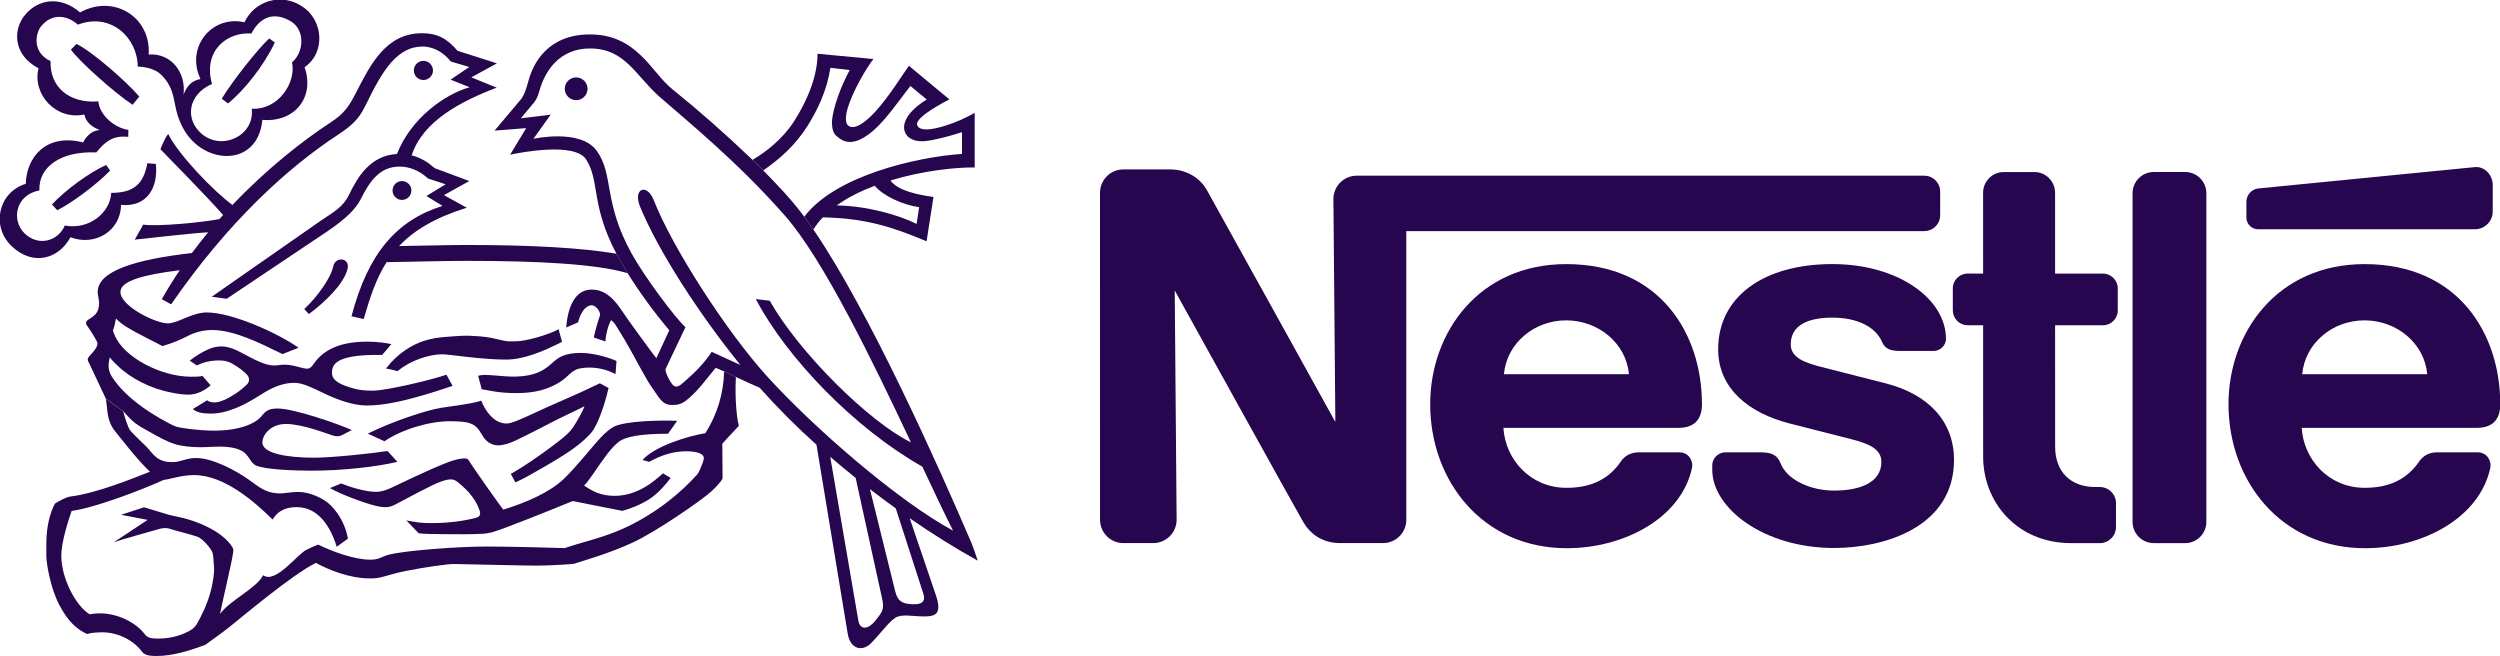 <svg width="450" height="118" viewBox="0 0 450 118" fill="none" xmlns="http://www.w3.org/2000/svg">
<g clip-path="url(#clip0_5251_3981)">
<path fill-rule="evenodd" clip-rule="evenodd" d="M397.146 34.785C397.146 32.672 395.445 30.961 393.33 30.961H387.677C385.562 30.961 383.861 32.679 383.861 34.792V93.933C383.861 96.048 385.567 97.759 387.677 97.759H393.335C395.445 97.759 397.146 96.038 397.146 93.928V34.785ZM404.353 36.356V39.169C404.353 40.329 405.304 41.27 406.468 41.27H445.468C447.248 41.27 448.692 39.833 448.692 38.055V33.295C448.692 31.515 447.231 29.905 445.468 30.081C445.468 30.081 407.76 33.782 406.552 33.916C405.945 33.97 405.381 34.251 404.973 34.704C404.565 35.157 404.344 35.747 404.353 36.356ZM372.778 97.761C363.075 97.761 356.967 90.4 356.967 82.209L356.962 58.545H354.186C353.835 58.545 353.487 58.477 353.162 58.342C352.837 58.208 352.542 58.011 352.294 57.763C352.045 57.515 351.848 57.22 351.713 56.895C351.578 56.571 351.509 56.223 351.508 55.872V51.911C351.508 50.431 352.711 49.24 354.196 49.24L356.962 49.245L356.957 34.696C356.957 32.636 358.615 30.966 360.679 30.966H366.196C368.25 30.966 369.917 32.648 369.917 34.708V49.247L378.511 49.245C379.99 49.245 381.198 50.433 381.198 51.916V55.877C381.198 57.359 379.995 58.55 378.52 58.55L369.917 58.548L369.927 80.436C369.927 84.731 372.53 87.664 377.178 87.664H377.962C379.569 87.664 380.876 88.957 380.876 90.564V94.859C380.876 96.472 379.574 97.764 377.967 97.764L372.778 97.761ZM281.917 47.538C266.231 47.538 257.436 59.816 257.436 72.755C257.436 86.543 266.857 98.678 282.02 98.678C292.399 98.678 302.628 93.209 304.56 84.23C304.822 83.018 304.006 81.429 302.301 81.42L294.881 81.425C293.537 81.425 292.437 82.07 291.775 83.042C289.651 86.153 286.545 87.806 281.95 87.806C275.452 87.806 270.951 82.688 270.612 77.011H302.144C305.048 77.011 306.35 75.433 306.35 72.752C306.35 60.141 298.88 47.538 281.917 47.538ZM281.917 57.664C287.705 57.664 292.704 61.784 293.212 67.36H270.706C271.213 61.784 276.128 57.664 281.917 57.664ZM425.616 47.538C409.928 47.538 401.13 59.816 401.13 72.755C401.13 86.543 410.551 98.678 425.714 98.678C436.093 98.678 446.322 93.209 448.254 84.23C448.516 83.018 447.701 81.429 445.995 81.42L438.58 81.425C437.231 81.425 436.131 82.07 435.47 83.042C433.345 86.153 430.239 87.806 425.644 87.806C419.146 87.806 414.645 82.688 414.306 77.011H445.838C448.742 77.011 450.044 75.433 450.044 72.752C450.044 60.141 442.571 47.538 425.616 47.538ZM425.616 57.664C431.399 57.664 436.403 61.784 436.906 67.36H414.4C414.905 61.784 419.82 57.664 425.616 57.664Z" fill="#26064F"/>
<path fill-rule="evenodd" clip-rule="evenodd" d="M346.357 31.624H244.21C241.888 31.624 240.014 33.51 240.014 35.832L240.363 75.958C240.363 75.958 218.355 36.188 217.208 34.162C216.127 32.254 213.811 30.495 210.601 30.495H202.203C199.879 30.495 198 32.382 198 34.704L198.005 93.551C198.005 95.873 199.881 97.757 202.205 97.757H207.592C208.708 97.755 209.777 97.309 210.564 96.519C211.352 95.728 211.794 94.657 211.792 93.541L211.453 52.289C211.453 52.289 233.675 92.451 234.625 94.034C235.908 96.174 238.08 97.757 241.222 97.757H248.937C251.264 97.757 253.138 95.873 253.138 93.551L253.133 41.598H346.361C346.738 41.599 347.111 41.526 347.459 41.382C347.807 41.239 348.124 41.028 348.39 40.762C348.657 40.496 348.868 40.18 349.013 39.832C349.157 39.484 349.231 39.111 349.231 38.734V34.487C349.229 33.726 348.926 32.997 348.387 32.46C347.847 31.923 347.117 31.622 346.357 31.624Z" fill="#26064F"/>
<path fill-rule="evenodd" clip-rule="evenodd" d="M329.821 57.174C334.262 57.174 337.584 58.786 338.782 61.57C339.355 62.911 340.469 63.168 341.997 63.168H348.105C349.12 63.168 350.27 62.299 350.27 60.978C350.27 53.875 341.806 47.534 329.816 47.534C317.412 47.534 309.268 53.447 309.268 62.858C309.268 70.062 314.953 74.348 321.949 76.177C325.139 77.014 330.586 78.357 333.235 79.052C336.093 79.803 338.648 80.674 338.648 83.126C338.648 86.989 334.57 88.305 330.129 88.305C325.914 88.305 321.718 86.421 320.515 83.418C319.815 81.673 318.598 81.42 316.748 81.42H310.536C309.451 81.42 308.205 82.352 308.205 83.766V84.565C308.205 91.44 317.424 98.638 330.138 98.638C339.155 98.638 351.721 94.891 351.721 82.794C351.721 75.787 347.037 70.936 339.41 69.001C336.427 68.246 329.26 66.421 327.701 66.017C324.92 65.298 322.332 64.391 322.332 62.008C322.332 58.401 325.664 57.174 329.821 57.174ZM103.708 18.028C104.251 18.028 104.771 17.812 105.155 17.428C105.539 17.044 105.755 16.523 105.755 15.98C105.755 15.437 105.539 14.916 105.155 14.532C104.771 14.148 104.251 13.932 103.708 13.932C103.165 13.932 102.644 14.148 102.26 14.532C101.876 14.916 101.66 15.437 101.66 15.98C101.66 16.523 101.876 17.044 102.26 17.428C102.644 17.812 103.165 18.028 103.708 18.028ZM76.214 14.401C76.671 14.401 77.109 14.22 77.432 13.897C77.755 13.573 77.937 13.135 77.937 12.678C77.937 12.221 77.755 11.783 77.432 11.46C77.109 11.137 76.671 10.955 76.214 10.955C75.758 10.955 75.32 11.137 74.996 11.46C74.673 11.783 74.492 12.221 74.492 12.678C74.492 13.135 74.673 13.573 74.996 13.897C75.32 14.22 75.758 14.401 76.214 14.401ZM55.604 56.531L54.765 55.632C57.103 53.459 59.578 49.993 59.98 47.96C60.353 46.069 63.072 46.37 62.554 48.427C61.898 51.057 58.679 54.233 55.604 56.531ZM38.16 15.118C33.856 16.981 33.226 21.394 36.245 24.043C39.885 27.234 45.887 24.455 45.31 19.57C50.191 19.82 53.34 14.777 52.563 11.235C54.736 9.374 54.952 5.399 52.347 3.837C49.554 2.165 46.924 2.805 45.25 6.032C40.778 5.707 36.493 9.225 38.16 15.118L36.089 14.213C33.358 8.501 38.141 2.666 44.006 4.011C44.431 3.09 45.05 2.273 45.819 1.614C46.59 0.954 47.493 0.469 48.467 0.191C49.442 -0.086 50.465 -0.15 51.467 0.004C52.469 0.158 53.425 0.527 54.271 1.085C58.036 3.366 58.833 9.252 54.83 12.106C56.718 17.599 52.953 22.087 47.225 21.575C46.554 28.64 39.89 29.552 35.586 26.197C33.156 24.303 32.162 21.678 31.693 19.698C31.2 17.602 31.2 15.725 29.131 13.566C27.575 11.937 24.786 11.992 24.786 11.992C24.786 6.86 19.987 2.163 14.028 4.437C11.915 2.617 9.305 2.437 7.436 4.687C6.349 5.993 5.749 9.427 9.101 11.001C8.928 15.679 12.493 18.665 17.706 18.251C17.911 20.737 20.665 23.047 23.107 23.377L23.085 24.626C20.48 24.375 19.07 25.285 17.333 27.439C11.206 27.15 6.914 29.876 7.092 34.273C2.786 35.091 1.98 39.6 4.421 42.002C6.863 44.404 10.443 43.463 11.663 40.594C16.008 41.422 19.845 38.308 20.02 34.716C24.079 34.716 25.855 33.111 26.518 29.378L28.051 29.503C28.503 33.522 26.644 37.336 21.801 36.881C21.676 41.679 17.02 44.363 12.678 42.705C10.65 46.514 6.004 48.037 2.105 44.319C-1.663 40.729 -0.287 34.581 4.638 33.091C4.751 28.387 8.225 23.918 14.973 25.641C14.973 25.641 15.842 23.541 17.954 23.415C16.547 22.838 15.481 22.061 15.19 20.612C10.099 21.697 5.776 17.01 6.933 12.291C2.341 9.873 2.266 5.334 4.544 2.637C6.919 -0.172 10.874 -0.792 14.413 2.235C20.405 -1.086 27.18 2.981 26.766 9.81C30.957 9.531 33.502 13.196 33.036 17.012C33.726 15.33 34.535 14.55 36.084 14.213L38.16 15.118Z" fill="#26064F"/>
<path fill-rule="evenodd" clip-rule="evenodd" d="M48.456 6.922L49.468 7.646C47.503 11.795 44.024 16.201 41.046 18.624L39.908 17.767C42.02 14.331 46.553 8.659 48.456 6.922ZM19.134 29.707L19.817 30.721C17.335 33.267 12.74 36.662 10.3 37.841L9.347 36.806C11.707 34.26 16.216 30.927 19.134 29.707ZM25.072 17.38L23.873 18.862C20.623 16.73 14.21 10.998 12.764 8.931L13.774 7.899C16.88 9.473 22.94 14.877 25.072 17.38ZM19.043 71.773C19.413 73.633 19.103 75.693 20.78 77.704C21.372 78.409 24.627 82.695 26.986 84.909C23.78 86.172 17.366 88.781 12.749 89.361C11.825 89.479 10.786 90.126 9.915 90.624C9.338 91.611 8.741 93.374 8.491 95.367C8.313 96.791 8.337 98.375 8.337 99.992C8.337 101.416 9.09 105.895 10.683 108.903C12.278 111.91 13.808 113.256 15.691 114.134C16.064 113.97 16.885 113.848 18.165 113.819C21.651 113.739 24.379 115.667 25.582 117.32C26.041 117.955 26.965 118.08 28.18 118.08C30.992 118.08 34.086 117.154 37.023 116.035C37.651 115.518 39.422 114.338 41.161 112.972C42.898 111.61 52.581 103.394 56.866 101.32C59.123 102.543 62.828 104.116 66.653 104.116C66.874 104.116 67.61 104.126 68.392 103.953C69.588 103.681 71.12 103.149 73.047 102.769C76.5 102.097 80.549 101.505 81.73 101.522C84.905 101.573 94.213 101.813 96.419 101.813C98.734 101.813 102.034 101.611 103.295 101.489C105.244 100.844 109.586 99.641 113.746 97.72C117.896 95.882 126.633 89.816 128.062 88.429C128.758 87.809 129.374 87.128 129.828 86.521C129.999 86.285 130.062 86.192 130.062 86.004L130.014 79.875C130.014 79.875 132.102 77.558 132.901 76.754C132.977 76.679 132.982 76.571 132.97 76.496C132.612 75.308 132.253 71.609 132.458 67.858L130.343 66.871C130.248 70.811 129.079 74.651 126.963 77.976C123.819 78.474 117.819 80.335 115.658 82.794L116.847 83.133C118.875 82.014 121.047 81.23 123.53 81.23C125.724 81.23 126.691 81.807 126.691 82.423C126.691 82.856 126.277 83.894 126.119 84.223C125.929 84.599 125.803 85.077 125.435 85.477C122.437 88.768 118.924 91.549 115.033 93.711C112.276 95.254 109.675 96.291 105.609 97.444C104.392 97.788 102.723 98.281 101.638 98.656C100.105 98.608 92.099 98.375 87.422 98.375C82.747 98.375 73.105 99.056 70.04 99.831C68.65 100.182 68.303 100.743 66.686 100.743C63.667 100.743 59.705 99.21 57.273 98.031C56.922 98.134 56.041 98.524 55.163 98.962C53.436 99.821 49.596 105.151 47.363 103.539C46.223 105.875 41.301 108.089 39.617 110.512C39.802 109.244 41.789 101.015 41.977 99.369C42.011 99.078 42.035 98.842 41.849 98.531C40.052 95.528 35.029 93.62 32.197 93.066C31.365 92.903 30.956 92.79 30.398 92.662L25.93 91.312L21.785 92.662L26.568 93.579L20.498 97.602C21.552 97.198 28.093 95.384 28.577 95.239C29.111 95.081 29.825 94.924 30.605 95.196C31.495 95.507 34.019 96.084 35.52 96.606C36.403 96.912 37.849 98.534 38.221 99.397C38.373 99.758 38.431 100.516 38.529 102.194C38.59 103.25 38.32 104.718 38.065 105.859C37.396 108.842 36.039 111.174 35.611 112.007C35.019 113.155 34.201 113.525 33.395 113.905C32.072 114.526 30.456 114.916 28.659 114.94C27.424 114.955 26.599 114.89 26.072 114.175C24.415 111.937 20.32 109.766 16.139 110.575C13.574 109.023 11.031 104.013 11.031 100.023C11.031 97.631 12.239 93.861 12.889 91.967C17.065 91.409 25.418 88.225 29.481 86.379C30.333 86.336 32.669 85.51 34.901 85.51C40.365 85.51 45.785 90.29 49.076 93.519C49.615 92.631 50.628 91.286 53.421 91.286C57.29 91.286 59.503 94.801 60.612 98.421L62.628 96.955C62.226 94.706 61.16 92.628 59.568 90.99C58.233 89.654 55.69 88.545 53.7 88.545C52.505 88.545 51.261 88.812 50.477 88.812C47.712 88.812 46.586 87.58 44.546 86.175C42.343 84.651 38.243 82.442 35.318 82.442C33.434 82.442 32.587 83.181 31.033 83.186C28.748 83.2 27.898 82.25 26.804 80.888C26.325 80.291 24.011 78.236 23.392 77.411C23.036 76.937 22.406 74.995 22.177 74.023L19.043 71.773Z" fill="#26064F"/>
<path fill-rule="evenodd" clip-rule="evenodd" d="M22.187 74.023C22.851 74.733 23.491 75.517 24.32 76.153C25.122 76.759 26.134 77.286 27.085 77.825C28.427 78.585 29.95 79.457 31.461 79.935C32.784 80.335 34.502 80.499 36.114 80.499C38.411 80.499 41.122 80.025 43.367 81.071C44.873 81.776 44.974 83.365 46.17 83.829C48.032 84.553 53.207 84.722 56.074 84.722C61.754 84.722 67.899 84.002 71.529 83.133L69.758 81.182C67.247 81.581 59.875 82.385 56.493 82.385C51.727 82.385 47.226 81.625 47.226 79.649C47.226 78.287 48.693 76.316 51.486 76.316C54.486 76.316 59.021 78.131 59.858 78.379C60.698 78.629 61.04 78.561 61.567 78.318L63.323 77.411C60.992 76.326 52.877 73.535 50.05 73.535C48.713 73.535 47.989 73.727 47.12 74.846C46.035 76.242 43.138 77.515 38.512 77.515C35.977 77.515 32.349 77.062 31.552 76.735C30.159 76.162 27.431 74.579 25.687 73.318C23.438 71.696 21.479 69.896 20.132 67.795C19.743 67.193 19.538 66.491 19.543 65.774C19.547 65.228 19.701 64.72 19.757 64.318C20.159 64.876 20.594 65.281 21.15 65.803C23.592 68.18 27.195 69.966 30.9 70.676C31.956 70.878 32.895 71.037 33.939 71.037C35.519 71.037 36.98 70.19 37.908 69.36L36.453 67.668C35.984 67.81 35.012 67.81 34.372 67.81C28.992 67.81 22.165 64.289 20.594 60.22C20.438 59.821 20.25 59.599 20.406 59.229C20.563 58.853 20.758 58.062 20.871 57.333C21.186 57.694 21.835 58.24 22.66 58.772C24.66 60.054 28.473 61.83 29.219 62.297C31.141 61.743 32.587 61.099 33.73 60.507C35.093 59.79 36.609 59.412 38.149 59.402C42.08 59.402 46.598 61.645 50.842 63.736L53.738 62.593C49.973 59.946 41.779 56.24 37.225 56.24C34.538 56.24 32.012 58.206 30.212 58.206C28.004 58.206 21.677 55.121 21.677 52.549C21.677 50.571 25.771 49.45 32.356 48.639C31.21 50.332 30.132 52.071 29.125 53.851L30.802 54.782C41.115 39.843 51.843 30.143 60.867 24.233C64.143 22.085 64.891 20.831 66.037 18.487C68.832 12.772 71.469 8.378 76.054 8.378C78.195 8.378 79.944 9.579 81.145 11.071L84.465 12.062L81.104 14.339L84.539 15.703C80.057 16.962 73.932 21.322 71.454 27.72C66.677 27.975 64.372 31.842 62.81 35.084C61.757 37.269 60.082 38.142 57.64 39.795L38.11 53.413L40.798 53.783L58.841 41.699C62.399 39.297 64.093 37.526 64.944 35.82C66.619 32.473 68.421 29.985 71.96 29.985C73.699 29.985 75.561 30.731 77.05 32.136L80.214 33.171L76.759 35.283L79.656 37.062C71.38 39.656 66.248 45.587 63.267 56.928L65.464 57.426C66.563 53.67 67.646 50.227 69.585 47.188C74.382 47.132 79.237 46.956 84.003 46.956C96.72 46.956 107.276 47.493 112.973 49.17L110.957 45.669C104.861 44.634 96.017 44.098 84.003 44.098C79.973 44.098 75.893 44.247 71.839 44.29C74.454 41.521 78.222 39.191 84.022 37.391L79.906 35.125L84.477 32.588L78.248 30.271C77.158 29.292 75.804 28.394 74.101 27.966C76.093 21.834 82.889 18.251 89.401 15.782L84.84 13.922L89.442 11.403L82.357 9.141C80.507 6.968 78.725 5.977 75.992 5.977C69.421 5.977 66.66 11.684 64.054 16.742C62.683 19.406 61.814 20.528 59.483 22.056C54.431 25.362 47.989 30.418 41.839 36.893C38.625 34.576 32.062 27.802 30.277 24.106C29.575 24.975 28.879 26.868 28.879 26.868C29.551 27.578 37.285 35.392 40.158 38.703L39.508 39.429C36.446 40.038 28.485 40.803 25.776 40.435L24.256 43.135C26.279 42.935 34.187 42.004 37.468 41.812C36.462 43.03 35.489 44.275 34.547 45.544C24.376 46.699 17.584 48.785 17.584 52.544C17.584 53.163 17.832 53.865 17.832 54.529C17.832 56.103 17.245 56.681 16.127 57.386C15.398 57.843 15.352 58.163 15.662 58.596C15.975 59.036 17.544 61.356 17.544 61.813C17.544 62.564 16.795 63.322 16.191 63.993C15.662 64.585 15.684 64.742 16.098 65.488L19.047 71.756L22.187 74.023ZM148.109 39.126C147.46 39.81 146.887 40.539 146.406 41.314L144.768 39.013C150.238 31.722 164.685 28.3 173.161 27.699V23.788C172.085 24.12 170.926 24.493 169.853 24.748C168.332 25.114 166.937 25.453 165.753 25.422C164.57 25.393 163.61 24.919 163.167 24.286C162.029 22.662 163.085 20.208 166.809 17.912L163.872 15.47C161.606 18.41 159.373 21.654 157.102 23.591C155.038 25.352 152.875 26.231 151.129 24.927C150.188 24.224 149.834 23.904 149.74 22.07C149.866 19.378 151.504 15.263 152.947 12.613L149.471 12.204C148.853 16.261 147.19 19.722 145.41 22.576C143.192 26.137 140.331 28.635 137.387 30.68L135.455 28.777C137.832 27.374 140.808 25.093 142.855 21.947C145.23 18.295 147.157 13.778 147.159 9.675L157.215 10.628C155.803 12.423 153.472 16.519 152.586 19.459C152.127 20.994 152.149 22.215 152.704 22.631C153.77 23.43 155.637 22.154 157.449 20.212C160.003 17.467 162.505 13.325 163.61 11.848L170.882 17.883C167.649 19.596 164.517 21.553 165.14 22.652C165.71 23.654 167.781 23.353 170.05 22.657C171.929 22.077 173.738 21.29 175.444 20.311V30.143C171.938 30.095 166.001 30.75 160.283 32.485C161.642 34.405 165.546 35.11 168.027 35.452L166.783 43.431C160.523 40.801 155.695 39.271 148.109 39.126L150.619 36.97C156.21 37.086 161.813 38.71 164.988 40.308L165.443 37.288C162.582 36.91 158.979 35.283 157.453 33.44C154.963 34.376 152.606 35.543 150.619 36.97L148.109 39.126Z" fill="#26064F"/>
<path fill-rule="evenodd" clip-rule="evenodd" d="M118.143 64.477L120.472 59.448C117.734 56.207 115.229 52.777 112.976 49.182L110.959 45.681C106.302 36.833 107.998 32.605 105.513 28.711C103.458 25.494 93.479 27.496 91.824 27.843L94.711 23.061L89.021 23.514L93.843 17.784C94.369 17.038 94.617 16.357 95.175 14.37C96.027 11.35 98.62 6.195 106.215 6.195C114.645 6.195 117.258 13.017 120.934 15.982C125.953 20.037 130.796 24.305 135.45 28.774L137.382 30.677C139.872 33.223 142.42 35.841 144.768 39.011L146.406 41.311C156.554 56.129 169.162 84.454 174.736 97.427C175.275 98.681 175.66 99.956 175.995 100.923C171.787 98.579 167.698 96.027 163.744 93.276L161.242 91.514C159.673 90.383 158.121 89.227 156.587 88.047L154.016 86.026C152.468 84.787 150.944 83.522 149.442 82.228L154.516 111.786C154.889 113.525 156.376 113.239 157.576 111.706C158.777 110.173 159.231 109.755 158.777 107.731L154.016 86.026L156.587 88.047L161.151 106.489C161.594 108.152 162.296 108.679 164.24 108.763C166.186 108.847 166.6 108.101 166.186 106.821L161.242 91.514L163.744 93.276L168.424 107.023C169.624 110.544 168.424 110.958 166.314 110.958C164.204 110.958 162.301 110.46 161.141 111.208C159.984 111.952 158.531 113.985 156.794 115.768C155.259 117.337 153.029 116.928 152.574 113.982L146.967 80.048C143.362 76.823 139.943 73.396 136.728 69.783C135.295 69.166 133.873 68.523 132.462 67.855L130.348 66.869C129.848 66.629 129.34 66.41 128.822 66.212C127.271 68.077 125.781 70.156 124.044 71.645C123.121 72.439 122.49 72.892 121.126 72.892C120.705 72.892 120.183 72.887 119.697 72.61C119.178 72.319 118.689 71.732 118.146 70.904C117.734 70.274 117.125 69.47 116.594 68.577C115.485 66.717 114.289 64.381 113.211 62.492C112.004 60.367 110.964 58.783 110.822 58.521C110.606 58.117 110.016 57.619 110.016 57.619C109.425 58.584 108.989 60.444 108.989 61.469L106.879 60.754C107.158 59.359 107.719 57.556 108.027 56.688C108.027 55.942 107.19 54.948 106.506 54.948C105.544 54.948 104.553 56.004 104.055 58.023L101.914 58.954C102.164 55.694 103.278 52.125 106.506 52.125C109.114 52.125 110.729 54.113 111.97 55.975C113.209 57.833 117.277 63.392 118.143 64.477L119.757 66.522C120.039 67.8 120.58 68.539 120.842 68.948C121.403 69.817 122.024 69.756 122.861 68.977C123.243 68.625 124.473 67.624 125.664 66.383C126.698 65.302 127.704 63.991 128.108 63.327C129.291 63.858 131.498 64.915 133.273 65.695C125.654 56.305 118.36 44.908 115.196 37.158C113.887 33.955 116.445 32.882 117.679 36.039C121.032 44.608 130.838 59.758 138.039 67.701C146.363 76.889 161.627 90.181 171.558 95.521C170.12 92.71 168.217 88.677 166.023 84.002C153.943 77.168 141.734 64.619 136.044 53.838L138.546 54.127C143.844 63.495 156.493 75.991 163.968 79.625C157.136 65.122 148.242 46.74 141.301 38.833C132.691 29.027 123.289 21.442 118.797 17.495C114.371 13.604 112.547 8.722 106.174 8.722C100.918 8.722 98.156 12.507 97.102 16.328C96.883 17.074 96.761 17.539 96.234 18.314L93.751 21.295L99.118 20.643L96.013 24.989C96.013 24.989 104.428 23.1 107.375 27.099C110.546 31.411 108.498 36.253 113.704 45.664C115.995 49.801 121.533 57.239 123.385 58.889L119.757 66.522L118.143 64.477ZM35.433 65.779L34.16 64.915C35.229 64.057 36.408 63.346 37.665 62.8C38.342 62.522 39.063 62.371 39.794 62.352C41.221 62.352 42.45 62.949 43.651 63.589C45.549 64.6 47.681 65.788 49.314 65.788C49.935 65.788 50.536 65.641 51.239 65.641C52.855 65.641 54.407 66.366 55.295 66.366C55.834 66.366 56.207 65.882 56.56 65.374C57.45 64.092 58.68 63.141 60.251 62.484C61.937 61.779 63.965 61.498 66.171 61.498C67.908 61.498 69.576 61.748 70.444 61.936C70.444 61.936 69.118 63.534 68.786 63.887C67.033 63.887 63.691 63.827 61.545 64.696C60.227 65.228 59.755 65.993 59.755 67.088C59.755 68.666 61.521 69.287 63.489 69.884C64.648 70.235 65.95 70.322 67.047 70.322C68.399 70.322 70.99 69.814 73.55 69.251C76.641 68.57 79.514 67.757 80.353 67.446L81.47 69.453C78.029 70.618 74.512 71.722 71.248 72.386C69.402 72.762 67.644 72.993 66.075 72.993C63.455 72.993 60.612 71.893 58.273 70.779C56.3 69.838 54.542 68.909 52.968 68.909C51.2 68.909 49.538 69.521 47.9 70.457C47.098 70.916 44.681 72.581 42.527 73.426C40.875 74.083 39.527 74.446 37.853 74.446C36.361 74.446 35.471 74.235 34.699 73.633L37.292 72.045C37.627 72.374 38.226 72.435 38.596 72.435C38.969 72.435 39.414 72.386 40.432 71.965C41.014 71.72 41.861 71.2 42.357 70.88C43.382 70.218 43.721 69.831 44.125 69.513C44.909 68.892 45.198 68.07 44.197 67.177C43.707 66.714 43.174 66.3 42.604 65.94C41.707 65.403 41.06 64.879 39.438 64.879C37.523 64.871 36.174 65.398 35.433 65.779Z" fill="#26064F"/>
<path fill-rule="evenodd" clip-rule="evenodd" d="M71.559 66.808C71.559 66.808 70.017 66.38 69.478 66.339C70.449 65.051 71.623 63.931 72.955 63.021C75.06 61.596 77.263 60.817 80.598 60.614C81.505 60.559 83.353 60.383 84.385 60.427C85.316 60.47 86.889 60.53 88.337 60.797C89.362 60.99 90.317 61.276 91.111 61.399C91.595 61.474 93.276 61.45 93.861 61.356C96.221 60.985 99.055 60.073 100.547 59.26L101.167 61.529C97.98 63.156 94.378 64.725 91.082 64.725C89.403 64.725 87.62 64.597 85.958 64.443C83.028 64.162 80.492 63.772 79.619 63.772C77.247 63.772 73.833 64.876 71.559 66.808ZM69.207 79.427L66.209 78.056C70.366 75.95 76.717 73.84 79.323 73.421C81.931 73.012 84.911 72.697 86.627 72.119C87.413 74.107 88.968 76.232 91.203 76.232C92.018 76.232 93.358 75.616 94.705 75.019C96.219 74.352 97.739 73.623 98.526 73.269C99.377 72.894 102.139 71.681 104.48 70.637C105.651 70.105 106.815 69.556 107.971 68.991L109.544 69.843C109.073 71.91 108.286 74.453 107.401 76.273C107.054 76.987 106.708 77.574 106.335 77.998C105.652 78.768 104.547 79.793 103.106 80.813C101.533 81.932 99.615 83.078 97.58 84.245C95.995 85.162 94.4 86.088 92.783 86.829L91.944 85.306C94.436 83.896 96.969 82.11 99.197 80.46C100.251 79.68 101.271 78.891 102 78.222C102.541 77.728 102.88 77.319 103.15 76.92C103.811 75.948 104.889 74.044 105.219 73.132C104.29 73.587 100.773 75.248 99.199 76.07C97.424 77.007 94.544 78.472 92.93 79.237C91.66 79.834 90.526 80.164 89.713 80.164C87.911 80.164 87.094 78.867 86.651 78.082C85.513 76.051 84.293 75.864 81.084 75.823C77.36 75.777 72.25 77.317 69.207 79.427ZM86.701 70.067C86.701 70.067 86.266 68.296 86.059 67.651C86.059 67.651 86.576 67.482 87.26 67.482C88.376 67.482 91.135 67.793 92.28 67.793C96.591 67.793 98.182 66.436 99.447 65.293C100.527 64.32 101.636 63.526 104.569 63.526C107.155 63.526 110.124 64.571 110.973 64.982L110.788 67.338C109.391 66.591 107.837 66.189 106.253 66.164C105.185 66.164 104.223 66.248 103.544 66.602C102.781 66.996 102.317 67.588 101.6 68.175C100.84 68.801 99.798 69.407 98.434 69.91C97.07 70.413 95.381 70.757 92.862 70.757C89.538 70.752 87.736 70.197 86.701 70.067Z" fill="#26064F"/>
<path fill-rule="evenodd" clip-rule="evenodd" d="M59.398 87.85L61.386 87.027C63.207 87.732 65.839 88.531 67.669 88.531C68.771 88.531 69.681 88.136 70.429 87.801C71.016 87.539 77.637 84.291 80.923 83.097C81.967 82.722 83.028 82.51 83.543 82.51C84.329 82.51 84.375 82.861 84.597 83.225C85.217 84.216 90.106 91.194 90.601 91.731C94.746 90.458 98.993 88.591 101.442 86.242C103.994 83.78 106.114 80.931 108.161 78.727C108.95 77.875 109.927 77.105 110.41 76.848C112.53 75.719 119.122 75.625 121.893 75.748L120.25 78.075C115.366 78.075 112.633 78.578 111.404 79.504C110.884 79.894 110.1 80.683 109.352 81.658C107.685 83.833 105.863 86.81 105.135 87.392C106.564 88.384 108.127 89.252 110.608 89.252C114.746 89.252 117.709 86.663 119.333 85.2L120.724 86.028C119.697 87.364 118.52 88.73 117.021 89.751C115.359 90.879 113.264 91.611 112.025 91.955C109.624 91.5 104.336 90.432 103.097 90.184C98.523 92.049 91.075 95.061 88.573 95.814C88.02 95.953 87.456 96.042 86.887 96.082C84.909 96.19 82.159 96.175 79.655 96.147C77.877 96.123 76.195 96.132 75.351 95.978L73.145 93.675C75.091 94.046 75.849 94.159 77.668 94.159C81.972 94.159 84.741 93.439 85.655 93.206C86.422 93.009 86.55 92.566 86.321 91.871C85.958 90.766 85.321 89.717 84.351 88.596C83.689 87.874 82.962 87.215 82.179 86.627C81.587 86.223 81.01 86.119 79.386 86.675C77.88 87.188 73.207 89.717 71.194 90.788C70.198 91.32 69.423 91.474 67.636 91.05C65.742 90.605 61.215 88.949 59.398 87.85ZM72.353 35.986C72.803 35.986 73.235 35.807 73.553 35.489C73.871 35.171 74.05 34.739 74.05 34.289C74.05 33.839 73.871 33.408 73.553 33.09C73.235 32.772 72.803 32.593 72.353 32.593C71.904 32.593 71.472 32.772 71.154 33.09C70.836 33.408 70.657 33.839 70.657 34.289C70.657 34.739 70.836 35.171 71.154 35.489C71.472 35.807 71.904 35.986 72.353 35.986Z" fill="#26064F"/>
</g>
<defs>
<clipPath id="clip0_5251_3981">
<rect width="450" height="118" fill="white"/>
</clipPath>
</defs>
</svg>
